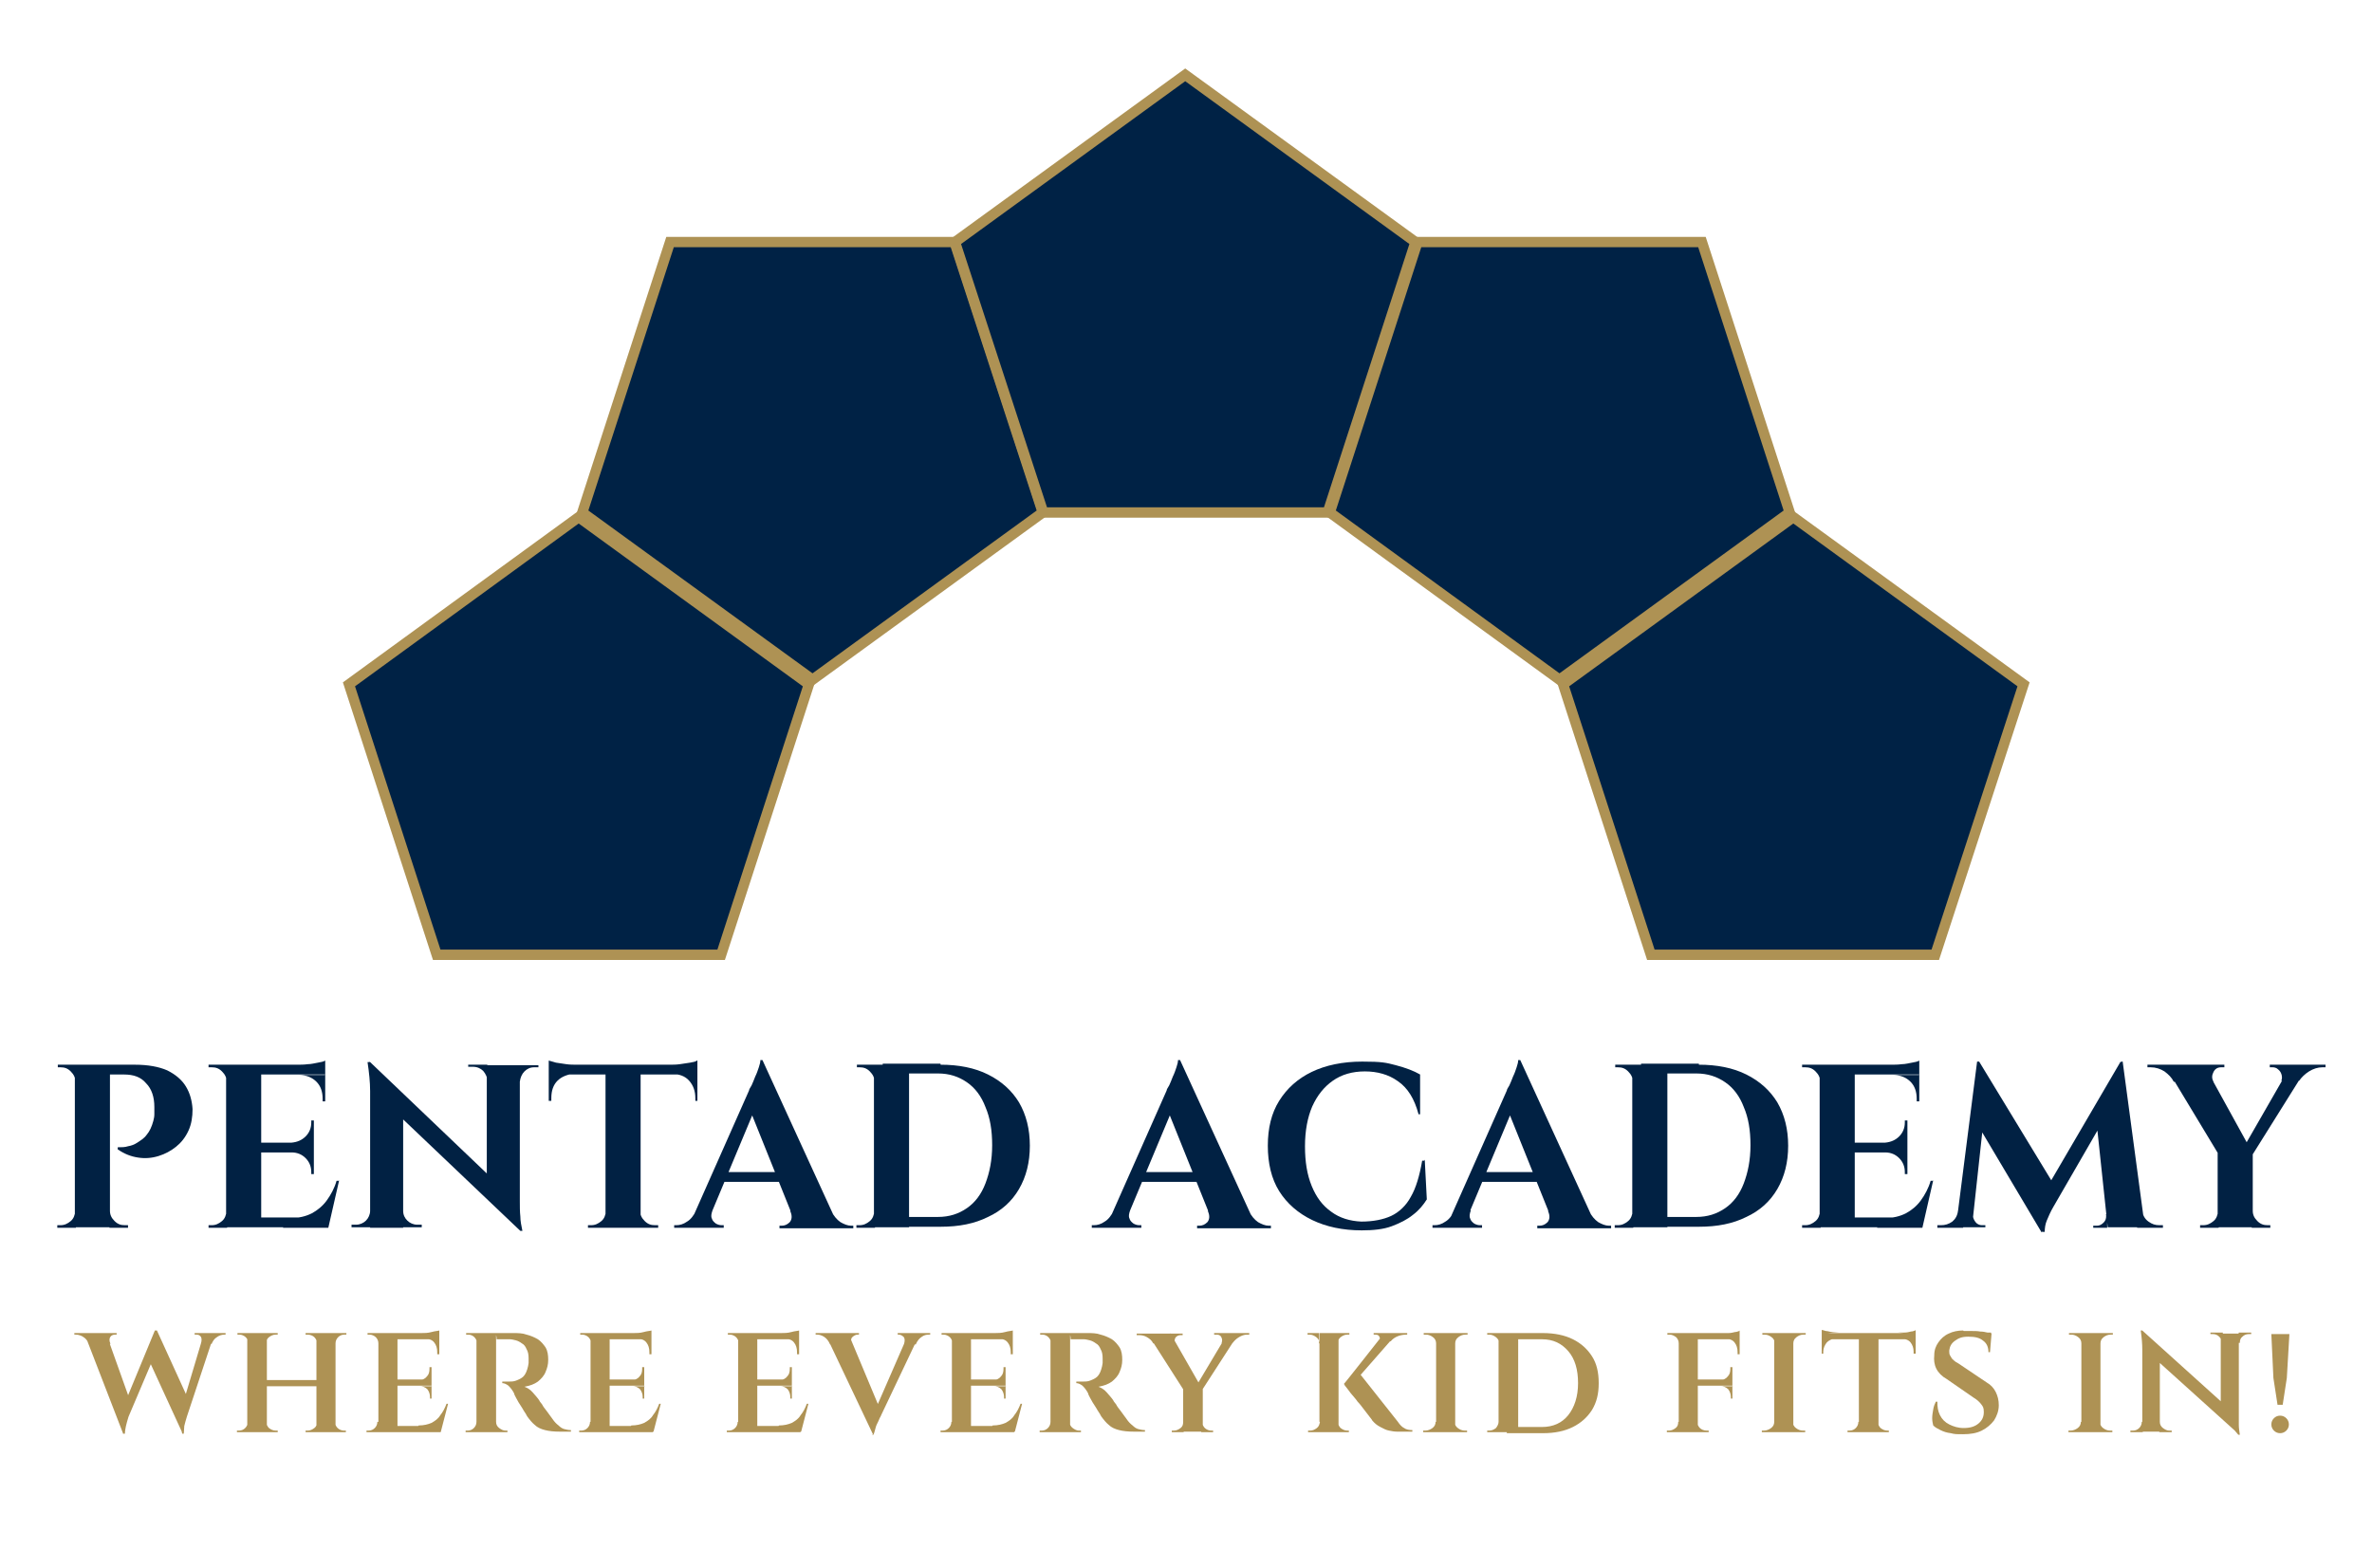 <?xml version="1.0" encoding="UTF-8"?>
<svg xmlns="http://www.w3.org/2000/svg" version="1.1" viewBox="0 0 459.5 303.9">
  <defs>
    <style>
      .cls-1 {
        fill: #012143;
      }

      .cls-2 {
        fill: #002245;
        stroke: #ae9254;
        stroke-miterlimit: 10;
        stroke-width: 2px;
      }

      .cls-3 {
        fill: #ae9254;
      }
    </style>
  </defs>
  <!-- Generator: Adobe Illustrator 28.6.0, SVG Export Plug-In . SVG Version: 1.2.0 Build 709)  -->
  <g>
    <g id="Layer_1">
      <g>
        <g>
          <g>
            <path class="cls-1" d="M14.7,209.6h-.1c0-.8-.3-1.4-.9-2-.6-.6-1.2-.8-2-.8h-.5v-.5s3.6,0,3.6,0v3.3ZM14.7,234.6v3.3h-3.6v-.5h.6c.8,0,1.4-.3,2-.8s.8-1.2.9-2h.1ZM21.3,206.3v31.5h-6.8v-31.5h6.8ZM26.1,206.3c2.6,0,4.7.4,6.3,1.1,1.6.8,2.8,1.8,3.6,3.1.8,1.3,1.2,2.8,1.3,4.4,0,1.5-.2,2.9-.8,4.2-.6,1.3-1.4,2.3-2.4,3.1-1,.8-2.1,1.4-3.4,1.8-1.3.4-2.6.5-3.9.3-1.4-.2-2.7-.7-4-1.6v-.4c.8,0,1.4,0,2-.2.6-.1,1.2-.3,1.8-.7s1.3-.8,1.8-1.5c.6-.7,1-1.6,1.3-2.7.1-.4.2-.8.2-1.3s0-1,0-1.4c0-1.9-.5-3.5-1.6-4.6-1-1.2-2.4-1.7-4.3-1.7h-3.1c-.2-.6-.3-1.3-.5-1.9h5.4ZM21.2,234.6h.1c0,.8.3,1.4.9,2,.6.6,1.2.8,2,.8h.6v.5h-3.6v-3.3Z"/>
            <path class="cls-1" d="M44,209.6h-.1c0-.8-.3-1.4-.9-2-.6-.6-1.2-.8-2-.8h-.6v-.5h3.6v3.3ZM44,234.6v3.3h-3.6v-.5h.6c.8,0,1.4-.3,2-.8s.8-1.2.9-2h.1ZM50.6,206.3v31.5h-6.8v-31.5h6.8ZM63,206.3v1.9h-12.6v-1.9h12.6ZM60.8,221.4v1.9h-10.4v-1.9h10.4ZM62.5,235.9l1.1,1.9h-13.1v-1.9h12ZM65.7,228.7l-2.1,9.2h-8.8l1.6-1.9c1.5,0,2.8-.3,4-.9,1.1-.6,2.1-1.4,2.9-2.5.8-1.1,1.5-2.4,1.9-3.8h.4ZM60.8,217.1v4.3h-4.3c1.1-.1,2-.5,2.7-1.2s1.1-1.6,1.1-2.7v-.4h.5ZM60.8,223.2v4.3h-.5v-.4c0-1.1-.4-2-1.1-2.7s-1.6-1.1-2.7-1.1h0c0,0,4.3,0,4.3,0ZM63,205.5v1.3l-5.5-.5c.7,0,1.4,0,2.1-.1.7,0,1.4-.2,2-.3.6-.1,1.1-.2,1.4-.4ZM63,208.1v5.3h-.5v-.5c0-1.4-.4-2.5-1.2-3.3-.8-.8-1.9-1.3-3.4-1.3h0c0,0,5,0,5,0Z"/>
            <path class="cls-1" d="M71.8,234.6v3.2h-3.7v-.5h.9c.7,0,1.4-.3,1.9-.8s.8-1.2.8-1.9h.1ZM71.6,205.7l6.5,6.9v25.3s-6.4,0-6.4,0v-26.5c0-1.7-.2-3.6-.5-5.6h.5ZM71.6,205.7l28.7,27.4.5,5.4-28.7-27.3-.5-5.5ZM78.1,234.6c0,.8.3,1.4.8,1.9s1.2.8,1.9.8h.9v.5h-3.7v-3.2h.1ZM90.7,206.3h3.7v3.2h0c0-.8-.3-1.4-.8-2-.5-.5-1.2-.8-2-.8h-.9v-.5ZM100.7,206.3v26.4c0,1.1,0,2.1.1,3,0,.9.2,1.8.4,2.8h-.4l-6.5-7.3v-24.8h6.4ZM104.3,206.3v.5h-.8c-.8,0-1.4.3-1.9.8-.5.5-.8,1.2-.9,2h-.1v-3.2h3.7Z"/>
            <path class="cls-1" d="M106.3,205.5c.3.1.8.2,1.4.4.6.1,1.3.2,2,.3s1.4.1,2.1.1l-5.5.5v-1.3ZM135.1,206.3v1.9h-28.8v-1.9h28.8ZM111.3,208h0c-1.4.2-2.5.6-3.3,1.4s-1.2,1.9-1.2,3.4v.5h-.5s0-5.3,0-5.3h5ZM117.5,234.6v3.3h-3.6v-.5h.6c.8,0,1.4-.3,2-.8s.8-1.2.9-2h.1ZM124.1,206.5v31.4h-6.8v-31.4h6.8ZM123.9,234.6h.1c0,.8.3,1.4.9,2,.6.6,1.2.8,2,.8h.6v.5h-3.6v-3.3ZM135.1,205.5v1.3l-5.5-.5c.7,0,1.4,0,2.1-.1s1.4-.2,2-.3c.6-.1,1.1-.2,1.3-.4ZM135.1,208v5.3h-.4v-.5c0-1.4-.4-2.5-1.2-3.4s-1.9-1.3-3.4-1.3h0c0-.1,5-.1,5-.1Z"/>
            <path class="cls-1" d="M138,234.6c-.2.6-.3,1.1-.1,1.5.1.4.4.7.8,1,.4.2.7.3,1.1.3h.4v.5h-9.6v-.5h.4c.7,0,1.4-.2,2.1-.7.7-.4,1.3-1.2,1.8-2.2h3.1ZM147.7,205.4l.2,5.5-11.2,26.8h-3.3l11.7-26.4c0-.2.2-.5.5-1,.2-.5.5-1.1.7-1.7.3-.6.5-1.2.7-1.8s.3-1,.3-1.4h.4ZM152.4,227.1v1.9h-13.2v-1.9h13.2ZM147.7,205.4l14.7,32.1h-8.1l-9.4-23.4,2.7-8.7ZM153.1,234.6h7.9c.5,1,1.1,1.7,1.8,2.2.7.4,1.4.7,2.1.7h.4v.5h-14.3v-.5h.4c.6,0,1.1-.2,1.6-.7.4-.5.5-1.2.1-2.1Z"/>
            <path class="cls-1" d="M169.5,209.6h-.1c0-.8-.3-1.4-.9-2-.6-.6-1.2-.8-2-.8h-.5v-.5s3.6,0,3.6,0v3.3ZM169.5,234.6v3.3h-3.6v-.5h.6c.8,0,1.4-.3,2-.8s.8-1.2.9-2h.1ZM176.1,206.3v31.5h-6.8v-31.5h6.8ZM182.2,206.3c3.5,0,6.6.6,9.2,1.9,2.6,1.3,4.6,3.1,6,5.4,1.4,2.4,2.1,5.2,2.1,8.4s-.7,6-2.1,8.4c-1.4,2.4-3.4,4.2-6,5.4-2.6,1.3-5.6,1.9-9.2,1.9h-10.7v-1.9h10.2c2.2,0,4-.6,5.6-1.7s2.8-2.7,3.6-4.8c.8-2.1,1.3-4.5,1.3-7.4s-.4-5.3-1.3-7.4c-.8-2.1-2-3.7-3.6-4.8s-3.4-1.7-5.6-1.7h-10.7v-1.9h11.2Z"/>
            <path class="cls-1" d="M218.9,234.6c-.2.6-.3,1.1-.1,1.5.1.4.4.7.8,1,.4.2.7.3,1.1.3h.4v.5h-9.6v-.5h.4c.7,0,1.4-.2,2.1-.7.7-.4,1.3-1.2,1.8-2.2h3.1ZM228.6,205.4l.2,5.5-11.2,26.8h-3.3l11.7-26.4c0-.2.2-.5.5-1,.2-.5.5-1.1.7-1.7.3-.6.5-1.2.7-1.8s.3-1,.3-1.4h.4ZM233.3,227.1v1.9h-13.2v-1.9h13.2ZM228.6,205.4l14.7,32.1h-8.1l-9.4-23.4,2.7-8.7ZM234,234.6h7.9c.5,1,1.1,1.7,1.8,2.2.7.4,1.4.7,2.1.7h.4v.5h-14.3v-.5h.4c.6,0,1.1-.2,1.6-.7.4-.5.5-1.2.1-2.1Z"/>
            <path class="cls-1" d="M276,224.7l.4,7.7c-.7,1.1-1.5,2.1-2.7,3-1.1.9-2.5,1.6-4.1,2.2-1.6.6-3.6.8-5.8.8-3.7,0-6.9-.7-9.6-2-2.7-1.3-4.9-3.2-6.4-5.6-1.5-2.4-2.2-5.4-2.2-8.8s.7-6.3,2.2-8.7c1.5-2.4,3.6-4.3,6.3-5.6,2.7-1.3,6-2,9.8-2s4.6.2,6.5.7c1.9.5,3.5,1.1,4.7,1.8v7.7c0,0-.3,0-.3,0-.8-3-2.1-5.1-4-6.4-1.8-1.3-4-1.9-6.4-1.9s-4.5.6-6.2,1.8-3,2.8-4,5c-.9,2.1-1.4,4.7-1.4,7.7s.4,5.5,1.3,7.7c.9,2.2,2.1,3.8,3.8,5,1.6,1.2,3.6,1.8,5.8,1.9,2.3,0,4.3-.4,5.8-1.1s2.9-2,3.8-3.7c1-1.7,1.7-4.1,2.2-7h.4Z"/>
            <path class="cls-1" d="M284.9,234.6c-.2.6-.3,1.1-.1,1.5.1.4.4.7.8,1,.4.2.7.3,1.1.3h.4v.5h-9.6v-.5h.4c.7,0,1.4-.2,2.1-.7.7-.4,1.3-1.2,1.8-2.2h3.1ZM294.5,205.4l.2,5.5-11.2,26.8h-3.3l11.7-26.4c0-.2.2-.5.5-1,.2-.5.5-1.1.7-1.7.3-.6.5-1.2.7-1.8s.3-1,.3-1.4h.4ZM299.3,227.1v1.9h-13.2v-1.9h13.2ZM294.5,205.4l14.7,32.1h-8.1l-9.4-23.4,2.7-8.7ZM299.9,234.6h7.9c.5,1,1.1,1.7,1.8,2.2.7.4,1.4.7,2.1.7h.4v.5h-14.3v-.5h.4c.6,0,1.1-.2,1.6-.7.4-.5.5-1.2.1-2.1Z"/>
            <path class="cls-1" d="M316.4,209.6h-.1c0-.8-.3-1.4-.9-2-.6-.6-1.2-.8-2-.8h-.5v-.5s3.6,0,3.6,0v3.3ZM316.4,234.6v3.3h-3.6v-.5h.6c.8,0,1.4-.3,2-.8s.8-1.2.9-2h.1ZM323,206.3v31.5h-6.8v-31.5h6.8ZM329.1,206.3c3.5,0,6.6.6,9.2,1.9,2.6,1.3,4.6,3.1,6,5.4,1.4,2.4,2.1,5.2,2.1,8.4s-.7,6-2.1,8.4c-1.4,2.4-3.4,4.2-6,5.4-2.6,1.3-5.6,1.9-9.2,1.9h-10.7v-1.9h10.2c2.2,0,4-.6,5.6-1.7s2.8-2.7,3.6-4.8c.8-2.1,1.3-4.5,1.3-7.4s-.4-5.3-1.3-7.4c-.8-2.1-2-3.7-3.6-4.8s-3.4-1.7-5.6-1.7h-10.7v-1.9h11.2Z"/>
            <path class="cls-1" d="M352.7,209.6h-.1c0-.8-.3-1.4-.9-2-.6-.6-1.2-.8-2-.8h-.6v-.5h3.6v3.3ZM352.7,234.6v3.3h-3.6v-.5h.6c.8,0,1.4-.3,2-.8s.8-1.2.9-2h.1ZM359.3,206.3v31.5h-6.8v-31.5h6.8ZM371.8,206.3v1.9h-12.6v-1.9h12.6ZM369.5,221.4v1.9h-10.4v-1.9h10.4ZM371.2,235.9l1.1,1.9h-13.1v-1.9h12ZM374.5,228.7l-2.1,9.2h-8.8l1.6-1.9c1.5,0,2.8-.3,4-.9,1.1-.6,2.1-1.4,2.9-2.5.8-1.1,1.5-2.4,1.9-3.8h.4ZM369.5,217.1v4.3h-4.3c1.1-.1,2-.5,2.7-1.2s1.1-1.6,1.1-2.7v-.4h.5ZM369.5,223.2v4.3h-.5v-.4c0-1.1-.4-2-1.1-2.7s-1.6-1.1-2.7-1.1h0c0,0,4.3,0,4.3,0ZM371.8,205.5v1.3l-5.5-.5c.7,0,1.4,0,2.1-.1.7,0,1.4-.2,2-.3.6-.1,1.1-.2,1.4-.4ZM371.8,208.1v5.3h-.5v-.5c0-1.4-.4-2.5-1.2-3.3-.8-.8-1.9-1.3-3.4-1.3h0c0,0,5,0,5,0Z"/>
            <path class="cls-1" d="M380.3,234.6v3.3h-5v-.5h.7c.8,0,1.5-.2,2.2-.7.6-.5,1-1.2,1.1-2.1h1ZM383,205.7h.4l1.6,4.5-3,27.6h-3.1l4.1-32.1ZM382.2,235.3h0v.2c0,.5.2.9.5,1.3.3.4.8.6,1.2.6h.7v.4h-2.8v-2.6h.3ZM383.4,205.7l14.7,24.2-2.6,8.9-13.3-22.4,1.2-10.7ZM410.8,205.7l.4,4.9-13.4,23.2c-.6,1-1,2-1.3,2.7s-.4,1.5-.4,2.2h-.5l-1.8-3.9,17-29.1ZM407.9,235.3h.3v2.6h-2.7v-.4h.7c.5,0,.9-.2,1.3-.6s.5-.8.5-1.3h0v-.2ZM411.2,205.7l4.3,32.1h-7.2l-2.2-20.7,4.8-11.4h.4ZM414.1,234.6h.9c.1.9.5,1.6,1.2,2.1s1.3.7,2.1.7h.7v.5h-5v-3.3Z"/>
            <path class="cls-1" d="M428.7,209.6h-7.6c-.4-.8-1-1.4-1.8-2-.8-.5-1.7-.8-2.7-.8h-.6v-.5h14.9v.5h-.6c-.7,0-1.2.3-1.5.9-.3.6-.4,1.2,0,1.9ZM427,206.4l9.2,16.7-6.4.6-10.5-17.4h7.7ZM429.8,234.6v3.3h-3.6v-.5h.6c.8,0,1.4-.3,2-.8s.8-1.2.9-2h.1ZM436.4,223.3v14.5h-6.8v-14.5h6.8ZM443.7,206.4h3.5l-11.2,17.9-2.2-.5,10-17.4ZM436.3,234.6h.1c0,.8.3,1.4.9,2,.6.6,1.2.8,2,.8h.5v.5h-3.6v-3.3ZM441.8,209.6c.3-.4.3-.8.2-1.3-.1-.4-.3-.8-.7-1.1-.3-.3-.7-.4-1.1-.4h-.5v-.5h10.8v.5h-.6c-.9,0-1.8.3-2.6.8s-1.5,1.2-1.9,1.8h-3.5Z"/>
          </g>
          <g>
            <path class="cls-3" d="M21.3,260.4h-4.1c-.2-.5-.5-1-1-1.3-.4-.3-1-.5-1.5-.5h-.3v-.3h8.2v.3h-.3c-.3,0-.7.1-.9.4s-.3.7,0,1.4ZM16.4,258.5h4.2l4.6,12.9-1.3,6.5-7.5-19.4ZM30.4,257.8l.4,2.8-5.9,13.9c-.2.7-.4,1.3-.5,1.8-.1.5-.2,1-.2,1.5h-.3l-.8-3.3,6.9-16.7h.3ZM30.4,257.8l6.2,13.6-1.2,6.4-6.8-14.8,1.8-5.2ZM41.5,258.5l-5.3,16c-.2.7-.4,1.3-.5,1.8,0,.5-.1,1-.1,1.5h-.3l-.7-3,4.9-16.4h2ZM38.9,260.4c.2-.6.2-1.1,0-1.4-.2-.3-.5-.4-.9-.4h-.3v-.3h6v.3h-.2c-.6,0-1.1.2-1.5.5-.5.3-.8.8-1,1.3h-2Z"/>
            <path class="cls-3" d="M48.1,260.3h0c0-.5-.2-.9-.5-1.2-.3-.3-.8-.5-1.2-.5h-.4v-.3h2.2v2ZM48.1,275.5v2h-2.2v-.3h.4c.5,0,.9-.2,1.2-.5.3-.3.5-.7.5-1.2h0ZM51.7,258.3v19.2h-3.8v-19.2h3.8ZM61.6,267.4v1.2h-10.1v-1.2h10.1ZM51.6,260.3v-2h2.2v.3h-.4c-.5,0-.9.2-1.3.5-.4.3-.5.7-.5,1.2h0ZM51.6,275.5h0c0,.5.2.9.5,1.2.4.3.8.5,1.3.5h.4v.3h-2.2v-2ZM61.4,260.3h0c0-.5-.2-.9-.5-1.2-.3-.3-.8-.5-1.3-.5h-.4v-.3h2.2v2ZM61.4,275.5v2h-2.2v-.3h.4c.5,0,.9-.2,1.3-.5s.5-.7.5-1.2h0ZM65,258.3v19.2h-3.7v-19.2h3.7ZM64.9,275.5h0c0,.5.2.9.5,1.2.3.3.8.5,1.2.5h.4v.3h-2.3v-2ZM64.9,260.3v-2h2.2v.3h-.4c-.5,0-.9.2-1.2.5-.3.3-.5.7-.5,1.2h0Z"/>
            <path class="cls-3" d="M73.3,260.3h0c0-.5-.2-.9-.5-1.2-.3-.3-.8-.5-1.2-.5h-.4v-.3h2.5l-.2,2ZM73.3,275.5l.2,2h-2.5v-.3h.4c.5,0,.9-.2,1.2-.5.3-.3.5-.7.5-1.2h0ZM77,258.3v19.2h-3.7v-19.2h3.7ZM85.1,258.3v1.2h-8.2v-1.2h8.2ZM83.6,267.3v1.2h-6.7v-1.2h6.7ZM84.9,276.3l.5,1.2h-8.4v-1.2h7.9ZM86.8,272l-1.4,5.4h-5.3l1-1.2c1,0,1.8-.2,2.5-.5.7-.4,1.3-.8,1.7-1.5.5-.6.9-1.4,1.2-2.2h.3ZM83.6,264.9v2.5h-2.4c.7,0,1.2-.3,1.5-.7.4-.4.5-.9.5-1.5v-.3h.3ZM83.6,268.5v2.5h-.3v-.3c0-.6-.2-1.1-.5-1.5-.4-.4-.9-.6-1.5-.6h0c0,0,2.4,0,2.4,0ZM85.1,257.8v.8l-3.5-.3c.6,0,1.3,0,2-.2s1.2-.2,1.5-.3ZM85.1,259.4v3h-.4v-.4c0-.8-.2-1.4-.6-1.9-.4-.5-1-.7-1.8-.7h0c0,0,2.8,0,2.8,0Z"/>
            <path class="cls-3" d="M92.4,260.3h0c0-.5-.2-.9-.5-1.2-.3-.3-.7-.5-1.2-.5h-.4v-.3h2.4l-.2,2ZM92.4,275.5l.2,2h-2.4v-.3h.4c.5,0,.9-.2,1.2-.5.3-.3.5-.7.5-1.2h0ZM96.1,258.3v19.2h-3.8v-19.2h3.8ZM99.4,258.3c.9,0,1.8,0,2.6.3.8.2,1.5.5,2.2.9.6.4,1.1,1,1.5,1.6.4.7.5,1.5.5,2.4s-.2,1.6-.5,2.3c-.3.8-.9,1.4-1.5,1.9-.7.5-1.5.8-2.6,1,.5.2,1.1.5,1.6,1.1s1,1.1,1.3,1.6c0,.1.2.3.5.7.2.4.5.8.9,1.3.4.5.7,1,1.1,1.5.4.6.8,1,1.2,1.3.3.3.7.6,1.1.7.4.1.8.2,1.3.2v.3h-2.1c-1.2,0-2.1-.1-2.9-.3-.8-.2-1.5-.5-2-1-.5-.4-1-1-1.5-1.7-.1-.2-.3-.6-.6-1-.2-.4-.5-.8-.8-1.3-.3-.4-.5-.9-.7-1.2-.2-.4-.4-.7-.4-.9-.3-.6-.7-1.1-1.1-1.5-.4-.3-.8-.5-1.2-.5v-.3s.1,0,.4,0c.2,0,.5,0,.8,0,.5,0,1,0,1.5-.2s1-.4,1.4-.8.7-1.1.9-2c0-.2.1-.4.1-.6,0-.3,0-.5,0-.9,0-.7-.1-1.3-.4-1.8-.2-.5-.5-.9-.9-1.1-.4-.3-.8-.5-1.2-.6s-.8-.2-1.2-.2c-.6,0-1.2,0-1.6,0-.5,0-.8,0-.9,0,0,0,0-.1,0-.3,0-.2-.1-.5-.2-.9h3.6ZM96.1,275.5h0c0,.5.2.9.6,1.2.4.3.8.5,1.2.5h.4v.3s-2.4,0-2.4,0l.2-2Z"/>
            <path class="cls-3" d="M114.5,260.3h0c0-.5-.2-.9-.5-1.2-.3-.3-.8-.5-1.2-.5h-.4v-.3h2.5l-.2,2ZM114.5,275.5l.2,2h-2.5v-.3h.4c.5,0,.9-.2,1.2-.5.3-.3.5-.7.5-1.2h0ZM118.1,258.3v19.2h-3.7v-19.2h3.7ZM126.2,258.3v1.2h-8.2v-1.2h8.2ZM124.8,267.3v1.2h-6.7v-1.2h6.7ZM126,276.3l.5,1.2h-8.4v-1.2h7.9ZM128,272l-1.4,5.4h-5.3l1-1.2c1,0,1.8-.2,2.5-.5.7-.4,1.3-.8,1.7-1.5.5-.6.9-1.4,1.2-2.2h.3ZM124.8,264.9v2.5h-2.4c.7,0,1.2-.3,1.5-.7.4-.4.5-.9.5-1.5v-.3h.3ZM124.8,268.5v2.5h-.3v-.3c0-.6-.2-1.1-.5-1.5-.4-.4-.9-.6-1.5-.6h0c0,0,2.4,0,2.4,0ZM126.2,257.8v.8l-3.5-.3c.6,0,1.3,0,2-.2s1.2-.2,1.5-.3ZM126.2,259.4v3h-.4v-.4c0-.8-.2-1.4-.6-1.9-.4-.5-1-.7-1.8-.7h0c0,0,2.8,0,2.8,0Z"/>
            <path class="cls-3" d="M143.1,260.3h0c0-.5-.2-.9-.5-1.2-.3-.3-.8-.5-1.2-.5h-.4v-.3h2.5l-.2,2ZM143.1,275.5l.2,2h-2.5v-.3h.4c.5,0,.9-.2,1.2-.5.3-.3.5-.7.5-1.2h0ZM146.7,258.3v19.2h-3.7v-19.2h3.7ZM154.8,258.3v1.2h-8.2v-1.2h8.2ZM153.4,267.3v1.2h-6.7v-1.2h6.7ZM154.6,276.3l.5,1.2h-8.4v-1.2h7.9ZM156.6,272l-1.4,5.4h-5.3l1-1.2c1,0,1.8-.2,2.5-.5.7-.4,1.3-.8,1.7-1.5.5-.6.9-1.4,1.2-2.2h.3ZM153.4,264.9v2.5h-2.4c.7,0,1.2-.3,1.5-.7.4-.4.5-.9.5-1.5v-.3h.3ZM153.4,268.5v2.5h-.3v-.3c0-.6-.2-1.1-.5-1.5-.4-.4-.9-.6-1.5-.6h0c0,0,2.4,0,2.4,0ZM154.8,257.8v.8l-3.5-.3c.6,0,1.3,0,2-.2s1.2-.2,1.5-.3ZM154.8,259.4v3h-.4v-.4c0-.8-.2-1.4-.6-1.9-.4-.5-1-.7-1.8-.7h0c0,0,2.8,0,2.8,0Z"/>
            <path class="cls-3" d="M165.2,260.5h-4.4c-.3-.7-.7-1.2-1.2-1.5-.5-.3-.9-.4-1.3-.4h-.3v-.3h8.4v.3h-.3c-.3,0-.7.2-1,.5-.3.3-.3.8-.1,1.4ZM169.1,277.9l-9.2-19.4h4.5l6.1,14.6-1.4,4.9ZM169.1,277.9l-.2-3.2,7.1-16.3h2.2l-7.5,15.8c0,0-.1.3-.3.6-.1.3-.3.7-.5,1.1-.2.4-.3.8-.4,1.2-.1.4-.2.7-.3.9h-.3ZM175.1,260.5c.2-.6.2-1.1,0-1.4-.3-.3-.6-.5-1-.5h-.2v-.3h6.3v.3h-.3c-.4,0-.9.1-1.3.4-.5.3-.9.8-1.2,1.5h-2.2Z"/>
            <path class="cls-3" d="M184.5,260.3h0c0-.5-.2-.9-.5-1.2-.3-.3-.8-.5-1.2-.5h-.4v-.3h2.5l-.2,2ZM184.5,275.5l.2,2h-2.5v-.3h.4c.5,0,.9-.2,1.2-.5.3-.3.5-.7.5-1.2h0ZM188.1,258.3v19.2h-3.7v-19.2h3.7ZM196.2,258.3v1.2h-8.2v-1.2h8.2ZM194.8,267.3v1.2h-6.7v-1.2h6.7ZM196,276.3l.5,1.2h-8.4v-1.2h7.9ZM198,272l-1.4,5.4h-5.3l1-1.2c1,0,1.8-.2,2.5-.5.7-.4,1.3-.8,1.7-1.5.5-.6.9-1.4,1.2-2.2h.3ZM194.8,264.9v2.5h-2.4c.7,0,1.2-.3,1.5-.7.4-.4.5-.9.5-1.5v-.3h.3ZM194.8,268.5v2.5h-.3v-.3c0-.6-.2-1.1-.5-1.5-.4-.4-.9-.6-1.5-.6h0c0,0,2.4,0,2.4,0ZM196.2,257.8v.8l-3.5-.3c.6,0,1.3,0,2-.2s1.2-.2,1.5-.3ZM196.2,259.4v3h-.4v-.4c0-.8-.2-1.4-.6-1.9-.4-.5-1-.7-1.8-.7h0c0,0,2.8,0,2.8,0Z"/>
            <path class="cls-3" d="M203.6,260.3h0c0-.5-.2-.9-.5-1.2-.3-.3-.7-.5-1.2-.5h-.4v-.3h2.4l-.2,2ZM203.6,275.5l.2,2h-2.4v-.3h.4c.5,0,.9-.2,1.2-.5.3-.3.5-.7.5-1.2h0ZM207.3,258.3v19.2h-3.8v-19.2h3.8ZM210.6,258.3c.9,0,1.8,0,2.6.3.8.2,1.5.5,2.2.9.6.4,1.1,1,1.5,1.6.4.7.5,1.5.5,2.4s-.2,1.6-.5,2.3c-.3.8-.9,1.4-1.5,1.9-.7.5-1.5.8-2.6,1,.5.2,1.1.5,1.6,1.1s1,1.1,1.3,1.6c0,.1.2.3.5.7.2.4.5.8.9,1.3.4.5.7,1,1.1,1.5.4.6.8,1,1.2,1.3.3.3.7.6,1.1.7.4.1.8.2,1.3.2v.3h-2.1c-1.2,0-2.1-.1-2.9-.3-.8-.2-1.5-.5-2-1-.5-.4-1-1-1.5-1.7-.1-.2-.3-.6-.6-1-.2-.4-.5-.8-.8-1.3-.3-.4-.5-.9-.7-1.2-.2-.4-.4-.7-.4-.9-.3-.6-.7-1.1-1.1-1.5-.4-.3-.8-.5-1.2-.5v-.3s.1,0,.4,0c.2,0,.5,0,.8,0,.5,0,1,0,1.5-.2s1-.4,1.4-.8.7-1.1.9-2c0-.2.1-.4.1-.6,0-.3,0-.5,0-.9,0-.7-.1-1.3-.4-1.8-.2-.5-.5-.9-.9-1.1-.4-.3-.8-.5-1.2-.6s-.8-.2-1.2-.2c-.6,0-1.2,0-1.6,0-.5,0-.8,0-.9,0,0,0,0-.1,0-.3,0-.2-.1-.5-.2-.9h3.6ZM207.2,275.5h0c0,.5.2.9.6,1.2.4.3.8.5,1.2.5h.4v.3s-2.4,0-2.4,0l.2-2Z"/>
            <path class="cls-3" d="M227.8,260.3h-4.4c-.3-.6-.7-.9-1.2-1.2-.5-.3-1-.4-1.6-.4h-.4v-.3h8.9v.3h-.4c-.4,0-.8.2-1,.5-.2.4-.2.7,0,1.1ZM226.7,258.3l6,10.5-3.3.7-7.1-11.1h4.4ZM229.3,275.5v2h-2.3v-.3h.4c.5,0,.9-.2,1.3-.5.4-.3.5-.7.5-1.2h0ZM233,268.9v8.5h-3.8v-8.5h3.8ZM237.8,258.3h2.2l-7.3,11.3-1.4-.3,6.5-10.9ZM232.9,275.5h0c0,.5.2.9.5,1.2.3.3.8.5,1.2.5h.4v.3h-2.3v-2ZM236.6,260.3c.2-.4.2-.8,0-1.2-.2-.4-.5-.5-1-.5h-.4v-.3h6.8v.3h-.4c-.6,0-1.1.2-1.6.5-.5.3-.9.7-1.2,1.1h-2.2Z"/>
            <path class="cls-3" d="M255.6,260.3h0c0-.5-.2-.9-.6-1.2-.4-.3-.8-.5-1.3-.5h-.4v-.3h2.2v2ZM255.6,275.5v2h-2.2v-.3h.4c.5,0,.9-.2,1.3-.5.4-.3.5-.7.6-1.2h0ZM259.3,258.3v19.2h-3.7v-19.2h3.7ZM259.2,260.3v-2h2.2v.3h-.4c-.5,0-.9.2-1.3.5-.4.3-.5.7-.5,1.2h0ZM259.2,275.5h0c0,.5.2.9.5,1.2.4.3.8.5,1.3.5h.3v.3h-2.2v-2ZM270.5,258.5l-8.5,9.7h-1.7c0,.1,7.7-9.7,7.7-9.7h2.5ZM263.2,265.9l7.6,9.6c.4.6.8,1,1.2,1.2.4.3,1,.4,1.6.4v.3h-2c-.2,0-.5,0-1,0-.5,0-1-.1-1.5-.2-.6-.1-1.1-.4-1.7-.7-.6-.3-1.1-.7-1.6-1.3,0-.1-.2-.3-.5-.7-.3-.4-.6-.8-1-1.3-.4-.5-.8-1.1-1.3-1.6-.4-.6-.9-1.1-1.3-1.6s-.8-1.1-1.3-1.7l2.9-2.5ZM272.6,258.3v.3h-.1c-.6,0-1.2.1-1.7.3-.5.2-1,.5-1.4,1h-2.3c.2-.4.3-.6.1-.9-.1-.3-.4-.4-.8-.4h-.3v-.3h6.5Z"/>
            <path class="cls-3" d="M278.2,260.3h0c0-.5-.2-.9-.6-1.2-.4-.3-.8-.5-1.4-.5h-.4v-.3h2.5v2ZM278.2,275.5v2h-2.5v-.3h.4c.5,0,1-.2,1.4-.5.4-.3.6-.7.6-1.2h0ZM281.9,258.3v19.2h-3.7v-19.2h3.7ZM281.8,260.3v-2h2.5v.3h-.4c-.6,0-1,.2-1.4.5-.4.3-.6.7-.6,1.2h0ZM281.8,275.5h0c0,.5.2.9.6,1.2.4.3.8.5,1.4.5h.4v.3h-2.5v-2Z"/>
            <path class="cls-3" d="M290.4,260.3h0c0-.5-.2-.9-.6-1.2-.4-.3-.8-.5-1.3-.5h-.4v-.3h2.3v2ZM290.4,275.4v2.1h-2.3v-.3h.4c.5,0,.9-.2,1.3-.5.3-.4.5-.8.5-1.2h0ZM294.1,258.3v19.2h-3.8v-19.2h3.8ZM298.9,258.3c2.2,0,4.2.4,5.8,1.2,1.6.8,2.8,1.9,3.7,3.3.9,1.4,1.3,3.1,1.3,5.2s-.4,3.7-1.3,5.2c-.9,1.4-2.1,2.5-3.7,3.3-1.6.8-3.5,1.2-5.8,1.2h-7v-1.2h6.8c2.2,0,3.9-.8,5.1-2.3s1.9-3.6,1.9-6.2-.6-4.7-1.9-6.2-2.9-2.3-5.1-2.3h-7.1v-1.2h7.4Z"/>
            <path class="cls-3" d="M325.2,260.3h0c0-.5-.2-.9-.5-1.2-.4-.3-.8-.5-1.3-.5h-.4v-.3h2.5l-.2,2ZM325.2,275.5l.2,2h-2.5v-.3h.4c.5,0,.9-.2,1.3-.5.4-.3.5-.7.5-1.2h0ZM328.9,258.3v19.2h-3.7v-19.2h3.7ZM328.8,275.5h0c0,.5.2.9.5,1.2.3.3.8.5,1.3.5h.4v.3h-2.5l.2-2ZM337,258.3v1.2h-8.2v-1.2h8.2ZM335.6,267.3v1.2h-6.8v-1.2h6.8ZM335.6,264.9v2.5h-2.4c.7,0,1.2-.3,1.5-.7.4-.4.5-.9.5-1.5v-.3h.3ZM335.6,268.5v2.5h-.3v-.3c0-.6-.2-1.1-.5-1.5-.4-.4-.9-.6-1.5-.6h0c0,0,2.4,0,2.4,0ZM337,257.8v.8l-3.5-.3c.4,0,.8,0,1.3,0,.5,0,.9-.1,1.3-.2.4,0,.7-.2.8-.2ZM337,259.4v3h-.4v-.4c0-.8-.2-1.4-.6-1.9-.4-.5-1-.7-1.9-.7h0c0,0,2.8,0,2.8,0Z"/>
            <path class="cls-3" d="M343.8,260.3h0c0-.5-.2-.9-.6-1.2-.4-.3-.8-.5-1.4-.5h-.4v-.3h2.5v2ZM343.8,275.5v2h-2.5v-.3h.4c.5,0,1-.2,1.4-.5.4-.3.6-.7.6-1.2h0ZM347.4,258.3v19.2h-3.7v-19.2h3.7ZM347.3,260.3v-2h2.5v.3h-.4c-.6,0-1,.2-1.4.5-.4.3-.6.7-.6,1.2h0ZM347.3,275.5h0c0,.5.2.9.6,1.2.4.3.8.5,1.4.5h.4v.3h-2.5v-2Z"/>
            <path class="cls-3" d="M352.9,257.7c.2,0,.4.1.8.2.4,0,.8.2,1.3.2.5,0,.9,0,1.3,0l-3.4.3v-.8ZM371.1,258.3v1.2h-18.2v-1.2h18.2ZM355.7,259.3h0c-.8.1-1.4.4-1.8.8-.4.5-.7,1.1-.7,1.8v.4h-.3v-3h2.8ZM360.1,275.5v2h-2.2v-.3h.4c.5,0,.9-.2,1.2-.5.3-.3.5-.7.5-1.2h0ZM363.9,258.4v19.1h-3.8v-19.1h3.8ZM363.7,275.5h.1c0,.5.2.9.5,1.2.4.3.8.5,1.3.5h.3v.3h-2.2v-2ZM371.1,257.7v.8l-3.5-.3c.4,0,.9,0,1.3,0,.5,0,.9-.1,1.3-.2.4,0,.7-.2.8-.2ZM371.1,259.3v3h-.4v-.4c0-.7-.2-1.3-.6-1.8-.4-.5-1.1-.7-1.8-.7h0c0,0,2.8,0,2.8,0Z"/>
            <path class="cls-3" d="M380.4,257.9c.5,0,1,0,1.6,0,.5,0,1.1,0,1.6.1.5,0,1,.1,1.4.2.4,0,.7.1.8.2l-.3,3.6h-.3c0-.9-.3-1.7-1-2.2-.7-.6-1.6-.8-2.9-.8s-1.9.3-2.6.8-1,1.1-1.1,1.9c0,.4,0,.7.2,1s.3.6.6.8c.3.3.6.5,1,.7l5.5,3.7c.7.4,1.3,1,1.7,1.8.4.8.6,1.6.6,2.6,0,1.1-.4,2.1-.9,2.9-.6.8-1.4,1.5-2.4,2-1,.5-2.2.7-3.6.7s-1.6,0-2.4-.2c-.8-.1-1.4-.3-2-.6s-1-.5-1.4-.9c-.1-.4-.2-.9-.2-1.4,0-.6.1-1.1.2-1.7s.3-1.1.5-1.5h.3c0,1,.1,1.8.5,2.6.4.8,1,1.4,1.8,1.8.8.4,1.7.7,2.8.7,1.3,0,2.2-.3,2.9-.9.7-.6,1-1.3,1-2.2s-.2-1.1-.5-1.5c-.3-.4-.8-.9-1.5-1.3l-5.2-3.6c-.9-.5-1.6-1.2-2-2-.4-.8-.5-1.7-.4-2.6,0-1,.3-1.8.8-2.5.5-.7,1.1-1.3,2-1.7.8-.4,1.8-.6,2.8-.6ZM385.7,258.2v.5h-3.1v-.5h3.1Z"/>
            <path class="cls-3" d="M403.2,260.3h0c0-.5-.2-.9-.6-1.2-.4-.3-.8-.5-1.4-.5h-.4v-.3h2.5v2ZM403.2,275.5v2h-2.5v-.3h.4c.5,0,1-.2,1.4-.5.4-.3.6-.7.6-1.2h0ZM406.9,258.3v19.2h-3.7v-19.2h3.7ZM406.8,260.3v-2h2.5v.3h-.4c-.6,0-1,.2-1.4.5-.4.3-.6.7-.6,1.2h0ZM406.8,275.5h0c0,.5.2.9.6,1.2.4.3.8.5,1.4.5h.4v.3h-2.5v-2Z"/>
            <path class="cls-3" d="M415.1,275.5v2h-2.4v-.3h.5c.5,0,.9-.2,1.2-.5.3-.3.5-.7.5-1.2h0ZM415,257.8l3.4,3.8v15.8h-3.4v-15.9c0-1.1-.1-2.3-.3-3.7h.3ZM415,257.8l18.4,16.6.3,3.5-18.4-16.6-.3-3.5ZM418.4,275.5c0,.5.2.9.6,1.2.4.3.8.5,1.2.5h.5v.3h-2.4v-2h0ZM430.4,260.2c0-.5-.2-.9-.5-1.2-.3-.3-.7-.5-1.2-.5h-.5v-.3h2.4v2h0ZM433.7,258.3v15.8c0,.7,0,1.4,0,2,0,.6.1,1.2.2,1.9h-.3l-3.4-4v-15.6h3.4ZM433.7,260.2v-2h2.4v.3h-.5c-.5,0-.9.2-1.2.5-.4.3-.5.7-.5,1.2h0Z"/>
            <path class="cls-3" d="M442.1,272.2h-.9l-.8-5.2-.4-8.5h3.5l-.5,8.5-.8,5.2ZM441.7,277.7c-.5,0-.9-.2-1.2-.5s-.5-.7-.5-1.2.2-.9.5-1.2.7-.5,1.2-.5.9.2,1.2.5c.3.3.5.7.5,1.2s-.2.9-.5,1.2c-.3.3-.7.5-1.2.5Z"/>
          </g>
        </g>
        <g>
          <g>
            <polygon class="cls-2" points="347.4 100.2 302.8 132.6 319.8 185 374.9 185 392 132.6 347.4 100.2"/>
            <polygon class="cls-2" points="329.7 46.9 274.6 46.9 257.6 99.3 302.1 131.7 346.7 99.3 329.7 46.9"/>
          </g>
          <g>
            <polygon class="cls-2" points="112.1 100.2 156.7 132.6 139.7 185 84.6 185 67.6 132.6 112.1 100.2"/>
            <polygon class="cls-2" points="129.8 46.9 184.9 46.9 202 99.3 157.4 131.7 112.8 99.3 129.8 46.9"/>
          </g>
          <polygon class="cls-2" points="229.6 14.5 185 46.9 202.1 99.3 257.2 99.3 274.2 46.9 229.6 14.5"/>
        </g>
      </g>
    </g>
  </g>
</svg>